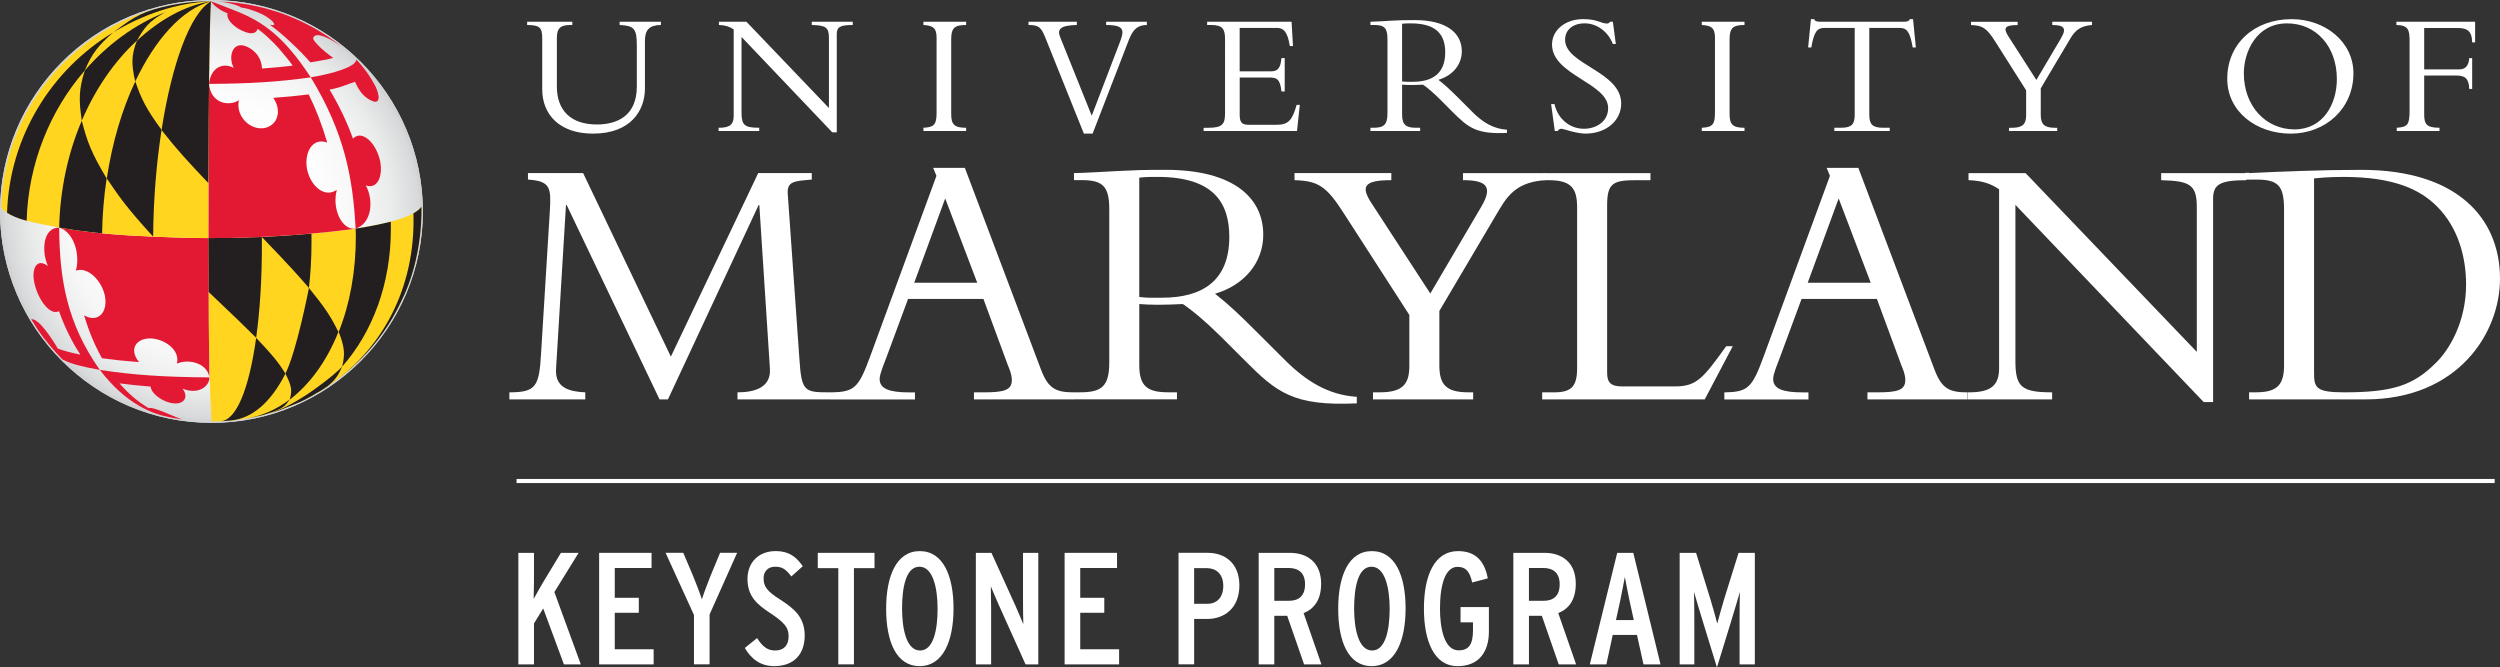 <?xml version="1.0" encoding="UTF-8"?>
<svg xmlns="http://www.w3.org/2000/svg" xmlns:xlink="http://www.w3.org/1999/xlink" viewBox="0 0 1190.55 317.83">
  <rect x="0" y="0" width="1190.55" height="317.83" fill="#333333" stroke="none"/>
  <defs>
    <style>
      .cls-1, .cls-2 {
        fill: #e31933;
      }

      .cls-3 {
        fill: #d1d3d4;
      }

      .cls-4 {
        fill: #ffd520;
      }

      .cls-4, .cls-2, .cls-5 {
        mix-blend-mode: multiply;
      }

      .cls-6 {
        fill: #231f20;
      }

      .cls-7 {
        fill: url(#radial-gradient);
      }

      .cls-8 {
        isolation: isolate;
      }

      .cls-9 {
        fill: #fff;
      }
    </style>
    <radialGradient id="radial-gradient" cx="130.15" cy="118.97" fx="130.15" fy="118.97" r="107.4" gradientTransform="translate(-21.32 -10.84) scale(.94)" gradientUnits="userSpaceOnUse">
      <stop offset="0" stop-color="#fff"/>
      <stop offset=".53" stop-color="#fdfdfd"/>
      <stop offset=".71" stop-color="#f6f6f6"/>
      <stop offset=".85" stop-color="#eaebeb"/>
      <stop offset=".96" stop-color="#d9dbdc"/>
      <stop offset="1" stop-color="#d1d3d4"/>
    </radialGradient>
  </defs>
  <g class="cls-8">
    <g id="Layer_1">
      <g>
        <path class="cls-7" d="M100.69,201.37C45.17,201.37,0,156.21,0,100.69,0,45.17,45.17,0,100.69,0c55.52,0,100.69,45.17,100.69,100.69,0,55.52-45.17,100.69-100.69,100.69Z"/>
        <path class="cls-3" d="M100.69,201.37C45.17,201.37,0,156.21,0,100.69,0,45.17,45.17,0,100.69,0c55.52,0,100.69,45.17,100.69,100.69,0,55.52-45.17,100.69-100.69,100.69ZM100.69,1.33c-54.79,0-99.36,44.57-99.36,99.35,0,54.78,44.57,99.35,99.36,99.35,54.78,0,99.36-44.57,99.36-99.35,0-54.78-44.57-99.35-99.36-99.35Z"/>
        <path class="cls-4" d="M200.69,98.46c0,.44-1.77,1.94-3.67,3.09-.05.02-.09.05-.14.08-2.58,1.41-6.24,2.72-10.79,3.92-4.66,1.23-10.43,2.34-16.75,3.31-6.35.97-13.4,1.7-21.01,2.38,0-.01,0,.02,0,0-9.73.87-15.86,1.24-23.62,1.63-8.24.34-16.81.52-25.5.51,0,1.1,0,2.21,0,3.32.01,7.81.04,15.26.07,22.27q.2,38.4,1.4,61.74c55.24,0,100.02-44.78,100.02-100.02,0,0-.02-1.45-.02-2.22Z"/>
        <g>
          <path class="cls-6" d="M99.21,116.7c.01,7.81.04,15.26.07,22.27q16.03,15.19,22.71,21.88c1.77-12.7,2.76-27.86,2.73-44.66,0-1.1,0-2.21-.02-3.32-10.13.4-16.81.52-25.5.51,0,1.1,0,2.21,0,3.32Z"/>
          <path class="cls-6" d="M135.92,177.93c-3.5-5.7-6.69-9.42-13.93-17.02-3.4,24.36-9.47,39.35-16.94,39.67.63-.03,1.61-.09,2.24-.12.8-.06,1.77-.14,2.56-.2,10.35-.92,19.26-8.87,26.07-22.32Z"/>
          <path class="cls-6" d="M147.12,137.11c.02-.15-5.76,30.04-11.21,40.82,3.14,6.04,3.27,8.45,2.01,12.42,9.71-7.37,17.72-18.49,23.23-32.25-3.54-7.2-5.94-11.03-14.03-20.98Z"/>
          <path class="cls-6" d="M118.48,199.15c2.18-.38,2.06-.42,6.09-1.33l2.4-.69c7.38-2.29,8.68-3.45,10.98-6.87-6.59,4.96-13.64,8-21.52,9.23l2.05-.34Z"/>
          <path class="cls-6" d="M162.94,174.6c14.42-16.34,23.24-39.4,23.2-65.73,0-1.11-.02-2.21-.05-3.31-4.66,1.23-10.43,2.34-16.75,3.31.09,1.11.12,2.24.12,3.34.03,17.12-2.88,32.68-8.17,45.82,2.98,7.63,3.02,10.83,1.65,16.56Z"/>
          <path class="cls-6" d="M148.33,111.24c-9.73.87-15.86,1.24-23.62,1.63,13.71,14.25,16.62,17.59,22.41,24.24.82-7.08,1.25-14.59,1.23-22.43,0-1.12-.01-2.31-.03-3.43Z"/>
        </g>
        <path class="cls-6" d="M78.76,5.83c5.58-2.26,10.93-4.59,21.73-5.2h0c-7.31.66-14.94,2.7-21.73,5.2"/>
        <g class="cls-5">
          <path class="cls-1" d="M167.67,108.85c-5.21-.69-9.57-9.49-7.28-18.45-7.32,5.06-15.57-5.34-14.36-14.97.64-5.1,3.98-9.63,9.8-7.53-2.37-8.14-5.33-15.85-8.8-22.93-5.17.65-10.84,1.2-16.86,1.62,5.35,8.08.1,15.59-7.35,14.39-5.41-.87-10.46-6.54-9.05-13.29-4.38,3.04-13.38,1.84-14.23-7.74-.24,20.34-.36,46.36-.33,73.42,26.58.26,57.73-2.58,70.13-4.52,0,0,0,.04,0,0-.51.04-1.18.05-1.67-.01Z"/>
        </g>
        <g class="cls-5">
          <path class="cls-1" d="M36.07,128.93c7.44-2.87,16.78,9.98,13.51,18.57-1.51,3.96-5.42,5.06-9.52,2.68,2.21,7.5,5.09,14.36,8.52,20.43,5.26.72,11.16,1.35,17.63,1.84-5.19-6.39-1.03-11.62,5.9-11.27,5.94.3,13.81,5.25,12.13,12,5.35-2.42,14.39-.44,15.48,6.53-.26-15-.44-37.02-.48-63.02,0-1.14-.01-2.18-.01-3.32-8.44.02-16.99-.3-25.51-.65-18.08-.75-30.38-1.79-45.51-4.37,0,.04,0-.05,0,0,7.76,2.62,9.89,14.17,7.88,20.57Z"/>
        </g>
        <path class="cls-2" d="M148.08,36.78h0s.05-.01.05-.01h.02s.05-.01.05-.01c.97-.16,1.89-.32,2.77-.48,5.72-1.05,18.7-4.17,18.7-7.95,0,0,5.09,5.11,8.83,12.2.45.77.73,1.48,1.14,2.6.45,1.25.73,2.71.67,3.41-.17,2.16-1.54,2.2-2.97,1.56-.15-.06-.3-.11-.46-.19-5.14-2.31-6.82-7.03-7.82-8.97-2.61.83-6.93,2.7-10.52,3.4-.41.08-1.18.26-1.61.34,4.24,6.97,8.27,15.29,11.17,23.35,5.04-5.18,12.92,4.43,13.3,13.71.22,5.45-2.22,10.3-7.2,8.55,3.98,7.38,2.71,18.2-4.86,20.57-1.26-24.27-5.37-45.81-21.36-72.05h0"/>
        <path class="cls-2" d="M147.97,36.82h0c-12.74-19.46-22.79-26.53-35.71-31.63-2.57-1.02-11.33-4.45-11.77-4.56l.04.08h0c2.28,3.34,6.84,5.31,7.83,5.61-.28,1.21-.07,3.63,4.14,6.68.66.47,1.29.84,1.9,1.15,6.5,3.4,7.94.75,8.24-.31.04-.03.08-.05.11-.08,1.99,1.46,5.85,4.57,10.12,9.4,2.46,2.95,4.78,5.53,6.52,8.11-4.01.51-9.34.98-14.61,1.36-.3-6.38-4.9-9.56-7.8-10.64-6.33-2.36-8.42,5.1-5.67,10.34-5.02-2.71-10.95-.29-11.78,7.63,19.81-.12,33.39-.99,48.45-3.13h0,0"/>
        <path class="cls-2" d="M149.22,18.7c-.05-.09-.11-.44-.04-.7.07-.26.29-.48.29-.48,0,0,.1-.26.49-.48,1.02-.59,4.03-.88,12.41,4.9C145.01,8.3,126.34,2.7,110.49,1.14c-2.24-.26-6.38-.43-6.38-.43,5.04.45,8.46,1.79,9.27,2.07.64.22,1.15.57,1.46.83.03,0,.05-.01.05-.01,1,.11,2.15.31,3.57.72,1.55.45,4.13,1.39,6.43,2.48,2.3,1.09,5.72,3.53,5.73,4.89-.53.32-.69.42-2.24,0,5.92,4.22,14.4,12.16,19.42,18.02,3.45-.65,8.58-1.39,10.95-2.18-.16.16-7.83-5.58-9.53-8.83Z"/>
        <path class="cls-2" d="M47.53,176.16c-8.58-1.55-13.51-2.85-16.79-4.53-.55-.28-.72-.29-.85-.31-.07-.01-4.88-4.94-9.11-10.43-3.07-3.99-5.66-8.48-5.94-8.91.03.04.69,0,1.1.14,4.49,1.49,11.51,13.76,11.59,13.89,2.78,1.04,6.4,2.01,10.76,2.89-4.1-6.19-7.54-13.14-10.19-20.72-6.24,3.15-14.2-13.34-11.68-20.29.51-1.42,2.17-4.37,6.39-1.18-3.18-7.34-2.32-18.37,5.37-18.35.17,24.31,3.5,45.27,19.34,67.79"/>
        <path class="cls-2" d="M99.55,181.12c-.86,3.47-5.72,6.77-12.6,3.97,3.21,4.24.43,7.9-5.22,6.88-4.4-.8-9.62-4.33-10.02-7.87-5.44-.41-10.4-.94-14.82-1.55,4.2,4.88,8.87,8.86,13.93,11.82.61-.25,1.54-.19,4.54.86,3.83,1.34,7.49,3.14,11.32,4.5,0,0-.81-.12-.81-.12-2.9-.45-3.61-.6-5.24-.92-7.37-1.45-20.2-5.65-33.09-22.53h0,0c15.53,2.4,30.65,3.43,52.19,3.57-.05.42-.06.99-.16,1.4"/>
        <path class="cls-4" d="M100.49.63c-53.63,0-98.78,43.78-99.8,98.14l.03.09c.04.16.54,1.16,2.65,2.48h0s0,0,0,0c2.11,1.33,5.22,2.73,9.33,3.79,5.09,1.31,10.42,2.37,15.39,3.22l.1.02c15.13,2.58,27.43,3.62,45.51,4.37,8.51.35,17.07.67,25.51.65,0-5.11-.04-34.16.2-62.21.03-3.62.08-7.41.12-11.21.22-18.28.61-36.88.96-39.33h0Z"/>
        <path class="cls-6" d="M148.4,188.62c-5.65,3.17-6.75,3.25-14.36,6.38-2.11.87-4.09,1.38-6.26,1.99,13.48-3.63,31.93-18.74,35.17-22.42-1.64,3.64-2.87,6.05-6.85,9.26-1.1.89-5.87,3.74-7.71,4.77Z"/>
        <path class="cls-6" d="M12.69,105.12c-4.17-1.02-7.22-2.46-9.33-3.79C4.47,65.14,24.58,33.03,53.87,15.45c-6.92,6.15-10,9.81-13.5,18.12-16.44,18.88-26.93,44.27-27.68,71.56"/>
        <path class="cls-6" d="M53.97,15.39c7.34-5.29,11.51-9.15,23.14-11.94,8.15-1.96,15.3-2.81,23.38-2.82h0c-16.86.72-32.71,6.49-46.52,14.76"/>
        <path class="cls-6" d="M48.62,111.12c-7.31-.71-14.22-1.68-20.44-2.75.41-18.14,4.2-35.52,10.77-50.92,2.54,10.11,4.7,15.55,11.84,27.54-1.28,8.47-2.03,17.24-2.17,26.14"/>
        <path class="cls-6" d="M99.54,39.96c-.13,11.02-.19,22.34-.22,31.08-.06,8.66-.09,14.93-.09,16.15-9.84-10.32-15.11-16.11-22.3-25.25,4.83-31.11,13.56-55.67,23.56-61.3h0c-.36,2.95-.74,20.62-.95,39.33Z"/>
        <path class="cls-6" d="M64.43,38.77c-6.29,13.26-10.99,29.14-13.57,46.2,6.11,9.1,9.89,14.4,22.07,27.73.13-17.88,1.59-35.23,4.02-50.84-7.32-9.97-9.64-14.72-12.52-23.1Z"/>
        <path class="cls-6" d="M196.88,101.63c.04,1.1.06,2.21.06,3.31.06,35.37-17.2,64.79-44.23,81.07l-.71.54c12.69-7.81,28.74-20.99,38.95-42.8,10.94-21.52,9.74-45.3,9.74-45.3-.54.97-2.15,2.2-3.81,3.17Z"/>
        <path class="cls-6" d="M78.76,5.83c-14.59,5.71-27.73,15.51-38.37,27.72-2.9,9.1-2.9,14.17-1.44,23.89,6.49-15.17,15.55-28.3,26.27-38.12,3.3-5.72,5.37-9.15,13.54-13.49Z"/>
        <path class="cls-6" d="M64.39,38.84c-1.81-8.17-1.95-12.33.79-19.44C75.62,9.78,87.66,2.63,100.49.63c-14.04,3.76-26.76,18.49-36.1,38.21"/>
      </g>
      <g>
        <path class="cls-9" d="M314.09,190.2l-44.21-92.53h-.35l-4.73,78.07c-.53,8.85,6.12,10.76,13.92,11.1v3.36h-36.14v-3.36c12.66,0,14.22-2.78,15.09-18.56l4.16-67.49c.7-11.45.35-14.57-10.4-15.27v-3.11h26.26l41.79,87.42,41.61-87.42h25.49v3.11c-8.5.7-11.79.87-11.44,6.77l5.55,78.59c1.04,15.96,2.43,15.96,15.08,15.96v3.36h-44.56v-3.36c8.15,0,16.13-2.26,15.43-11.45l-5.03-77.72h-.35l-43.17,92.53h-3.99Z"/>
        <path class="cls-9" d="M465.38,134.64h-30l14.74-40.13,15.26,40.13ZM468.32,142.35l11.62,31.51c.69,1.73,1.91,4.33,1.91,7.1,0,4.85-3.64,5.89-13.53,5.89h-4.51v3.36h47.69v-3.36c-8.67,0-12.31-1.73-15.78-10.9l-36.24-96.01h-15.09l1.56,3.8-31.56,85.98c-5.54,15.06-7.45,16.96-18.73,17.14v3.36h40.06v-3.36h-2.78c-9.54,0-14.04-1.73-14.04-6.41,0-2.42,2.25-7.62,3.47-10.91l10.06-27.18h35.89Z"/>
        <path class="cls-9" d="M542.55,84.59c3.14-.35,5.4-.35,8.71-.35,26.84,0,34.16,12.48,34.16,28.6,0,20.8-12.72,28.94-32.07,28.94-4.01,0-6.62.18-10.81-.35v-56.84ZM542.55,144.79c2.79.18,5.05.35,8.89.35,4.71,0,7.5-.18,11.85-.35,4.18,2.77,10.28,7.76,17.95,15.34l11.4,11.37c15.35,15.41,23.16,21.97,53.5,20.59v-3.11c-13.35-.86-23.93-7.25-34.15-17.43l-13.67-13.63c-8.08-8.11-13.24-12.95-19.69-18.04,14.19-4.16,22.96-15.08,22.96-28.08,0-17.68-14.27-30.92-46.48-30.92-11.33,0-14.79.18-21.85.53-7.07.33-17.65,1.02-21.81,1.02v3.36h3.81c10.06,0,13,3.12,13,13.87v72.87c0,11.54-3.64,14.3-13.87,14.3h-2.95v3.36h49.06v-3.36h-4.01c-9.76,0-13.94-2.58-13.94-12.92v-29.12Z"/>
        <path class="cls-9" d="M705.53,98.26c5.54-9.52,2.25-12.46-8.83-12.46v-3.36h39.08v3.36c-11.75.87-16.77,5.54-21.6,13.67l-28.73,48.61v25.95c0,9.17,3.29,12.8,13.85,12.8h2.25v3.36h-47.71v-3.36h3.32c10.84,0,13.99-3.98,13.99-12.46v-24.39l-31.01-48.1c-8.46-13.32-12.44-15.74-23.67-16.09v-3.36h46.11v3.36c-13.63,0-14.49,3.29-9.27,11.25l27.83,42.73,24.39-41.52Z"/>
        <path class="cls-9" d="M811.82,190.2h-77.41v-3.36h5.72c7.98,0,10.92-2.6,10.92-11.42v-76.63c0-9.18-2.77-12.99-13.69-12.99h-2.43v-3.36h51.05v3.36h-6.41c-11.27,0-14.22,1.21-14.22,11.95v79.85c0,4.68,1.91,6.41,6.94,6.41h25.49c10.23,0,13.35-3.98,24.28-19.15h3.12l-13.35,25.33Z"/>
        <path class="cls-9" d="M890.87,134.64h-30l14.74-40.13,15.26,40.13ZM893.81,142.35l11.62,31.51c.69,1.73,1.91,4.33,1.91,7.1,0,4.85-3.64,5.89-13.52,5.89h-4.51v3.36h47.69v-3.36c-8.67,0-12.32-1.73-15.78-10.9l-36.24-96.01h-15.09l1.56,3.8-31.56,85.98c-5.54,15.06-7.45,16.96-18.73,17.14v3.36h40.06v-3.36h-2.77c-9.54,0-14.04-1.73-14.04-6.41,0-2.42,2.25-7.62,3.47-10.91l10.06-27.18h35.89Z"/>
        <path class="cls-9" d="M1049.43,191.47l-89.65-93.9v74.22c0,12.46,2.77,15.05,17.48,15.05v3.36h-40.16v-3.36h.69c10.75,0,14.22-3.63,14.22-11.59v-85.11c-3.99-2.77-8.5-4.16-14.56-4.33v-3.36h27.18l81.53,85.12v-68.94c0-10.57-3.12-12.47-16.97-12.82v-3.36h40.51v3.36c-13,0-15.78,2.25-15.78,9.01v96.66h-4.49Z"/>
        <path class="cls-9" d="M1102,84.94c2.08-.17,6.77-.69,13.89-.69,24.3,0,36.63,6.06,44.62,14.01,10.24,10.21,13.89,24.39,13.89,37.2,0,17.82-7.98,31.14-14.41,37.37-10.76,10.73-20.49,14.01-43.75,14.01-13.71,0-14.24-2.42-14.24-9.52v-92.38ZM1087.71,174.21c0,10.03-4.34,12.63-13.7,12.63h-2.95v3.36h55.42c43.92,0,64.07-31.39,64.07-57.51,0-28.54-20.15-51.8-65.98-51.8-9.03,0-19.62.18-29.11.53-9.48.33-17.98.67-24.4,1.02v3.08h3.47c10.23,0,13.18,2.78,13.18,14.05v74.63Z"/>
        <path class="cls-9" d="M314.74,10.35v1.55c-5.6.08-7.61,2.34-7.61,7.69v22.56c0,10.36-6.61,21.48-24.74,21.48-15.95,0-24.17-9.11-24.17-21.06v-24.4c0-5.35-1.51-6.18-7.19-6.27v-1.55h21.51v1.55h-.75c-4.59,0-6.6,1.26-6.6,6.1v23.23c0,11.28,6.6,18.05,19.04,18.05,9.44,0,19.04-3.93,19.04-18.13v-19.47c0-8.02-1.25-9.44-8.19-9.78v-1.55h19.65Z"/>
        <path class="cls-9" d="M396.34,63.01l-43.21-45.41v35.95c0,6.03,1.33,7.29,8.43,7.29v1.55h-19.35v-1.55h.33c5.19,0,6.86-1.76,6.86-5.62V14c-1.92-1.34-4.1-2.01-7.03-2.1v-1.55h13.09l39.3,41.1V18.1c0-5.11-1.5-6.03-8.18-6.2v-1.55h19.52v1.55c-6.27,0-7.61,1.09-7.61,4.36v46.75h-2.15Z"/>
        <path class="cls-9" d="M460.09,62.39h-20.34v-1.55c5.19-.25,6.27-1.59,6.27-7.21V17.94c0-4.52-1.59-5.78-6.27-6.03v-1.55h20.34v1.55c-5.27,0-7.11,1.17-7.11,6.79v35.53c0,4.94,1.34,6.62,7.11,6.62v1.55Z"/>
        <path class="cls-9" d="M516.16,63.63l-18.15-45.21c-2.09-5.26-3.1-6.52-8.21-6.52v-1.55h23.01v1.55c-7.69.17-9.53,1.92-7.94,5.77l15.04,37.44,13.2-34.51c.92-2.34,1.42-4.01,1.42-5.18,0-2.51-2.09-3.51-7.77-3.51v-1.55h19.4v1.55c-4.35,0-6.61,2.01-8.61,7.19l-17.23,44.54h-4.17Z"/>
        <path class="cls-9" d="M611.82,43.56h-1.55c-.67-5.97-2.27-6.64-5.71-6.64h-14.19v17.9c0,3.87,1.43,4.62,4.53,4.62h12.93c5.83,0,7.58-2.27,9.67-9.51h1.5l-1.34,12.47h-44.47v-1.55h2.34c6.69,0,7.86-1.85,7.86-6.88V18.61c0-4.7-1.09-6.71-6.69-6.71h-1.84v-1.55h40.21l.67,11.6h-1.51c-1.09-7.14-3.16-8.65-6.16-8.65h-17.72v20.66h15.03c3.02,0,4.45-1.43,4.87-6.3h1.55v15.89Z"/>
        <path class="cls-9" d="M667.71,11.3c1.5-.17,2.59-.17,4.17-.17,12.86,0,16.36,6.03,16.36,13.82,0,10.05-6.1,13.99-15.36,13.99-1.92,0-3.17.08-5.18-.17V11.3ZM667.71,40.32c1.34.08,2.42.16,4.26.16,2.25,0,3.59-.08,5.68-.16,2.01,1.34,4.93,3.78,8.6,7.48l5.53,5.55c7.46,7.42,11.23,10.62,25.86,9.95v-1.52c-6.44-.42-11.54-3.52-16.48-8.47l-6.61-6.62c-3.95-3.94-6.47-6.29-9.56-8.68,6.87-2.01,11.15-7.29,11.15-13.57,0-8.54-6.97-14.87-22.42-14.87-5.43,0-7.1.08-10.54.25-3.44.2-8.54.53-10.55.53v1.55h1.84c4.85,0,6.27,1.51,6.27,6.7v35.26c0,5.63-1.76,6.98-6.69,6.98h-1.42v1.55h23.67v-1.55h-1.92c-4.68,0-6.68-1.26-6.68-6.31v-14.21Z"/>
        <path class="cls-9" d="M740.27,49.56c1.74,7.42,7.55,11.76,14.06,11.76,5.59,0,11.5-3.25,11.5-9.84,0-12.01-26.72-15.68-26.72-30.27,0-6.92,6.3-12.1,14.8-12.1,7,0,8.42,2.09,11.34,2.09.67,0,1-.17,1.5-.85h1.33l1.41,10.61h-1.41c-2.32-6-7.65-9.84-13.41-9.84s-9.34,3.17-9.34,7.84c0,11.84,26.72,15.01,26.72,30.35,0,8.17-7.21,14.31-16.97,14.31-4.59,0-10.42-2.3-11.58-2.3-.75,0-1.33.43-1.66,1.07h-1.41l-1.75-12.83h1.58Z"/>
        <path class="cls-9" d="M830.77,62.39h-20.35v-1.55c5.19-.25,6.28-1.59,6.28-7.21V17.94c0-4.52-1.59-5.78-6.28-6.03v-1.55h20.35v1.55c-5.27,0-7.11,1.17-7.11,6.79v35.53c0,4.94,1.34,6.62,7.11,6.62v1.55Z"/>
        <path class="cls-9" d="M890.21,54.72c0,4.53,1.51,6.12,6.61,6.12h3.1v1.55h-26.37v-1.55h3.09c5.11,0,6.61-1.59,6.61-6.12V13.3h-14.56c-3.35,0-4.85,1.93-6.11,9.31h-1.51l1.34-13.5h1.59c.08.49.42.82.92.99.5.17,1.09.25,1.67.25h40.25c1.17,0,2.43-.25,2.6-1.24h1.59l1.34,13.5h-1.5c-1.26-7.38-2.76-9.31-6.11-9.31h-14.56v41.42Z"/>
        <path class="cls-9" d="M981.64,17.94c2.69-4.61,1.1-6.03-4.3-6.03v-1.55h18.92v1.55c-5.68.42-8.1,2.68-10.44,6.62l-13.97,23.55v12.57c0,4.44,1.6,6.2,6.74,6.2h1.1v1.55h-22.97v-1.55h1.57c5.12,0,6.6-1.93,6.6-6.03v-11.81l-14.76-23.29c-4.11-6.45-6.04-7.62-11.49-7.79v-1.55h22.21v1.55c-6.45,0-6.86,1.59-4.37,5.45l13.28,20.7,11.88-20.11Z"/>
        <path class="cls-9" d="M1112.86,37.67c0,11.89-6.53,23.95-20.18,23.95s-24.12-11.05-24.12-26.71c0-10.05,5.86-23.78,20.6-23.78,13.82,0,23.7,10.97,23.7,26.55ZM1120.75,34.91c0-15.07-13.59-25.79-29.42-25.79-17.84,0-30.67,11.72-30.67,28.39,0,15.66,13.84,26.13,30.25,26.13s29.84-11.81,29.84-28.72Z"/>
        <path class="cls-9" d="M1177.3,42.36h-1.4c-.17-4.87-1.93-6.38-5.95-6.38h-15.5v18.39c0,4.7,1.01,6.47,7.29,6.47v1.55h-20.36v-1.55c5.19-.34,6.11-1.43,6.11-8.23V19.79c0-5.37-.42-7.8-6.27-7.88v-1.55h37.48v9.84h-1.4c-.08-4.87-1.76-6.88-6.95-6.88h-15.9v19.73h16.59c3.1,0,4.61-1.76,4.86-5.37h1.4v14.71Z"/>
        <rect class="cls-9" x="1069.23" y="82.3" width="1.98" height="3.23"/>
      </g>
      <rect class="cls-9" x="246" y="228.09" width="942.02" height="1.95"/>
      <g>
        <path class="cls-9" d="M268.55,316.39l-9.86-26.63-4.4,7.13v19.5h-7.44v-53.11h7.44v13.43c0,1.97-.08,6.83-.15,8.5.84-1.44,3.11-5.61,4.25-7.51l8.72-14.41h8.42l-11.53,18.66,12.59,34.44h-8.04Z"/>
        <path class="cls-9" d="M285.32,316.39v-53.11h24.96v7.21h-17.52v14.19h11.45v7.13h-11.45v17.38h18.51v7.21h-25.95Z"/>
        <path class="cls-9" d="M337.91,292.64v23.74h-7.43v-23.52l-13.51-29.59h8.42l4.7,11.08c1.14,2.66,3.64,9.26,4.17,11.08.53-1.9,2.96-8.42,4.1-11.16l4.55-11h8.12l-13.12,29.36Z"/>
        <path class="cls-9" d="M368.72,317.22c-6.68,0-11-3.49-14.03-8.65l5.84-4.7c2.89,4.55,5.39,5.91,8.65,5.91,4.02,0,6.37-2.43,6.37-6.75,0-4.09-1.75-6.44-8.88-11.15-5.99-3.95-10.7-7.81-10.7-16.16,0-7.74,5.16-13.28,13.43-13.28,6.15,0,9.71,2.58,12.9,7.21l-5.46,4.86c-2.58-3.41-4.32-4.63-7.66-4.63-3.56,0-5.54,2.27-5.54,5.61,0,3.95,1.82,6.14,7.74,9.94,6.6,4.25,11.83,8.34,11.83,17.22s-5.08,14.57-14.49,14.57Z"/>
        <path class="cls-9" d="M406.66,270.56v45.82h-7.44v-45.82h-9.78v-7.28h27.01v7.28h-9.78Z"/>
        <path class="cls-9" d="M437.93,317.22c-11.23,0-15.93-11.91-15.93-27.31s4.78-27.46,16.01-27.46,16.08,11.91,16.08,27.31-4.93,27.46-16.16,27.46ZM437.85,269.88c-6.45,0-8.27,10.01-8.27,19.88s2.12,20.02,8.57,20.02,8.35-10.01,8.35-19.88-2.2-20.02-8.65-20.02Z"/>
        <path class="cls-9" d="M488.39,316.39l-12.82-28.45c-1.06-2.27-3.03-7.21-3.72-8.72.07,1.97.15,8.04.15,10.62v26.56h-7.28v-53.11h7.43l11.46,25.26c1.06,2.27,3.04,7.21,3.72,8.72-.08-1.97-.15-8.04-.15-10.62v-23.37h7.28v53.11h-6.07Z"/>
        <path class="cls-9" d="M506.99,316.39v-53.11h24.96v7.21h-17.52v14.19h11.45v7.13h-11.45v17.38h18.51v7.21h-25.95Z"/>
        <path class="cls-9" d="M574.9,294.76h-6.22v21.62h-7.44v-53.11h14.03c7.51,0,14.95,4.48,14.95,15.48s-7.28,16.01-15.32,16.01ZM574.74,270.56h-6.07v16.99h6.3c4.32,0,7.58-2.81,7.58-8.57s-3.56-8.42-7.81-8.42Z"/>
        <path class="cls-9" d="M621.03,316.39l-8.04-23.14h-6.15v23.14h-7.43v-53.11h14.94c7.74,0,14.8,4.18,14.8,14.72,0,7.66-3.34,11.98-8.35,13.96l8.49,24.43h-8.27ZM613.75,270.49h-6.9v15.63h6.9c4.78,0,7.74-2.35,7.74-7.89s-3.26-7.74-7.74-7.74Z"/>
        <path class="cls-9" d="M653.21,317.22c-11.23,0-15.93-11.91-15.93-27.31s4.78-27.46,16.01-27.46,16.08,11.91,16.08,27.31-4.93,27.46-16.16,27.46ZM653.13,269.88c-6.45,0-8.27,10.01-8.27,19.88s2.13,20.02,8.57,20.02,8.35-10.01,8.35-19.88-2.2-20.02-8.65-20.02Z"/>
        <path class="cls-9" d="M694.11,317.22c-11.31,0-16.01-12.21-16.01-27.39,0-16.01,5.16-27.38,16.23-27.38,8.65,0,12.67,5.01,14.19,12.97l-7.44,1.97c-1.21-5.46-3.18-7.44-6.98-7.44-5.84,0-8.35,8.5-8.35,19.88,0,9.03,1.9,19.88,8.88,19.88,5,0,6.83-3.04,6.83-9.56v-3.79h-5.92v-7.28h13.5v11.76c0,8.95-4.25,16.39-14.94,16.39Z"/>
        <path class="cls-9" d="M742.3,316.39l-8.04-23.14h-6.14v23.14h-7.44v-53.11h14.95c7.74,0,14.79,4.18,14.79,14.72,0,7.66-3.34,11.98-8.35,13.96l8.5,24.43h-8.27ZM735.01,270.49h-6.9v15.63h6.9c4.78,0,7.74-2.35,7.74-7.89s-3.26-7.74-7.74-7.74Z"/>
        <path class="cls-9" d="M782.67,316.39l-3.11-14.03h-11.54l-3.03,14.03h-7.89l13.05-53.11h7.66l12.97,53.11h-8.12ZM776.07,286.35c-.76-3.49-1.9-9.64-2.28-11.61-.38,1.97-1.51,8.04-2.27,11.61l-1.97,8.95h8.5l-1.97-8.95Z"/>
        <path class="cls-9" d="M828.42,316.39v-21.39c0-3.34.07-11.08.15-13.12-.61,2.12-2.88,9.86-4.09,13.73l-6.83,22.23-6.83-22.23c-1.22-3.87-3.49-11.61-4.1-13.73.08,2.05.15,9.79.15,13.12v21.39h-6.98v-53.11h7.81l6.83,22.08c.99,3.18,2.81,9.71,3.26,11.61.53-1.97,2.36-8.72,3.34-11.84l6.82-21.85h7.74v53.11h-7.28Z"/>
      </g>
    </g>
  </g>
</svg>